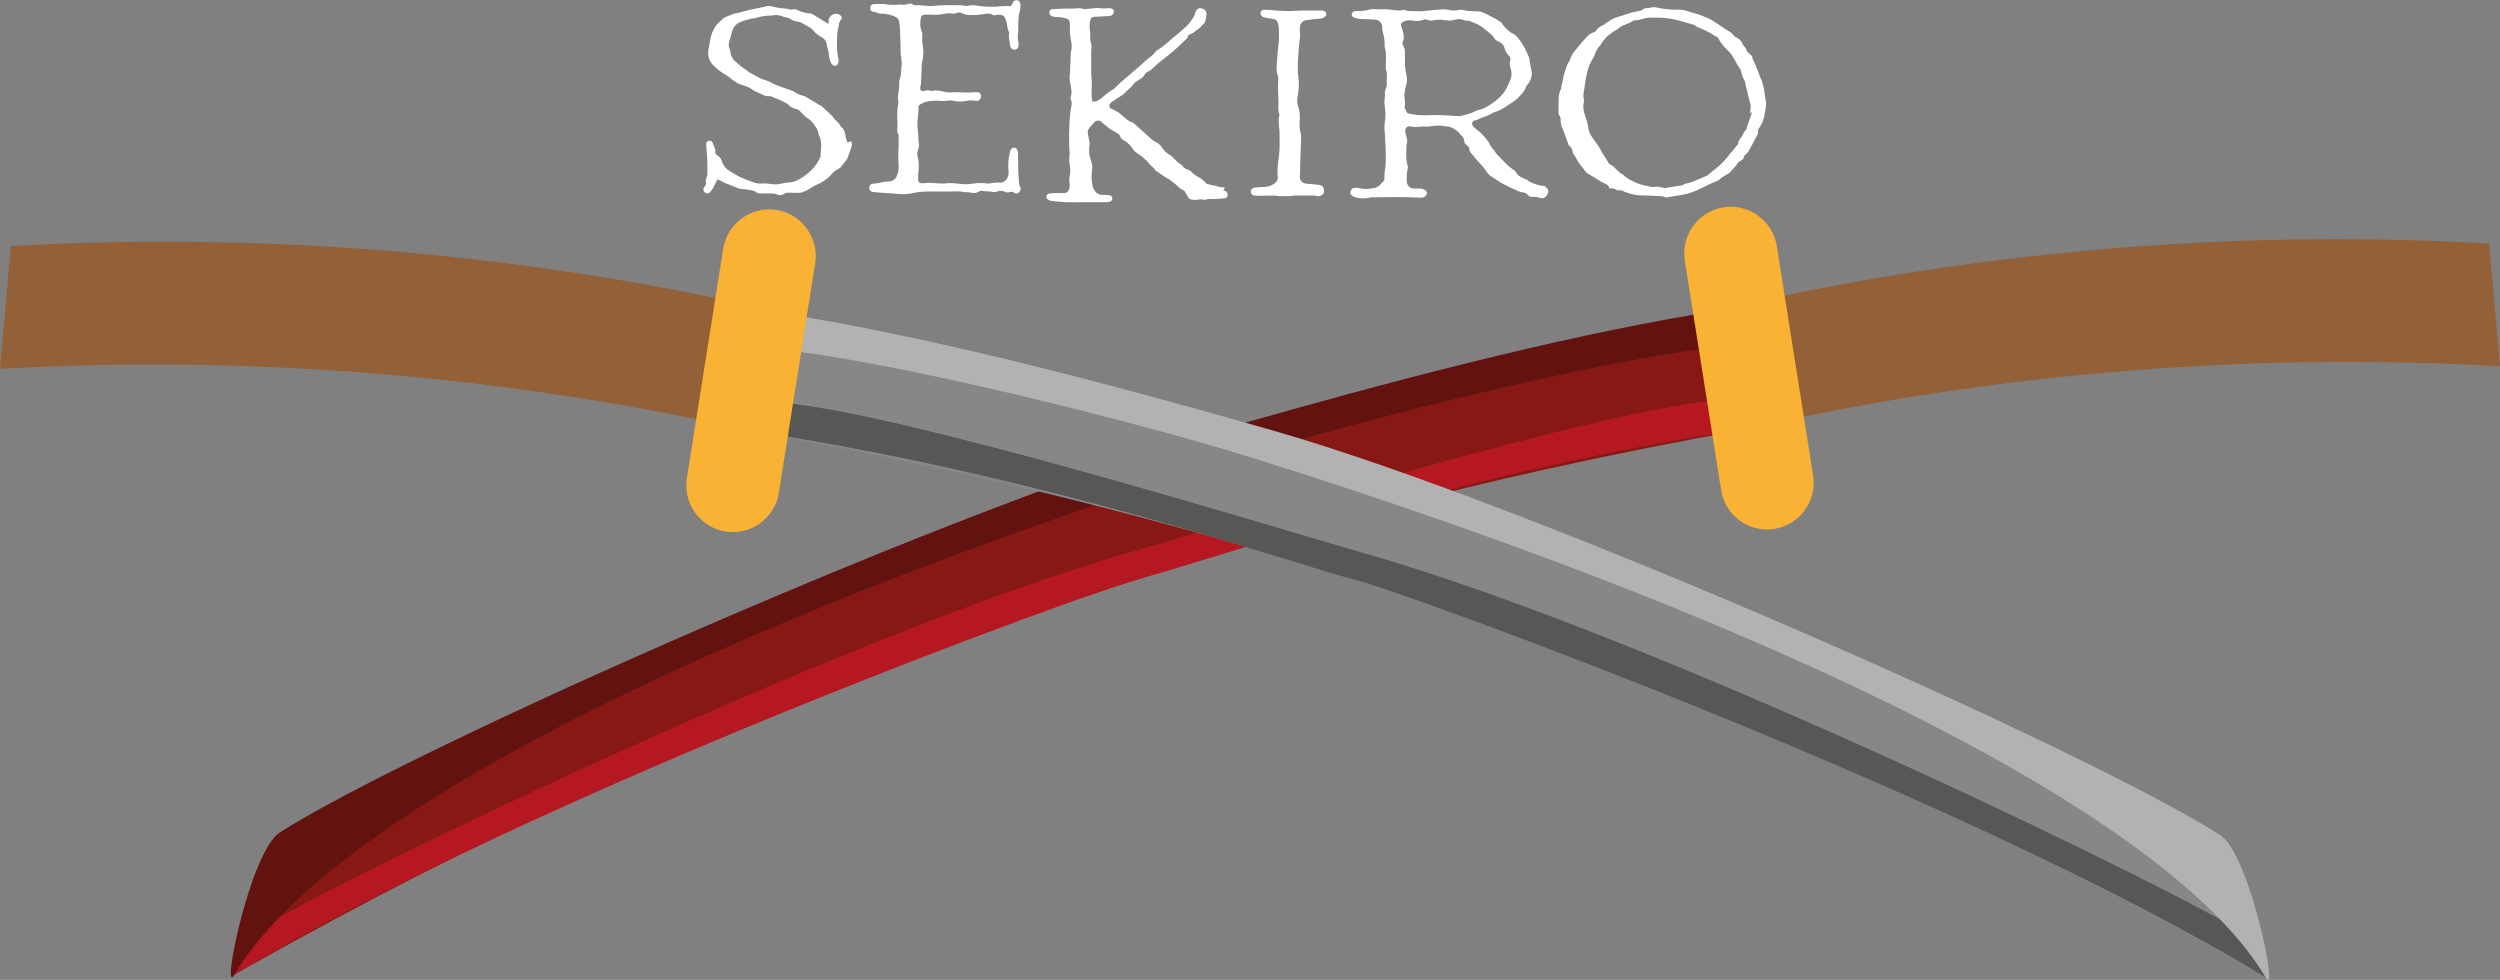 <?xml version="1.0" encoding="utf-8"?>
<!-- Generator: Adobe Illustrator 26.5.0, SVG Export Plug-In . SVG Version: 6.00 Build 0)  -->
<svg version="1.1" id="Lager_1" xmlns="http://www.w3.org/2000/svg" xmlns:xlink="http://www.w3.org/1999/xlink" x="0px" y="0px"
	 viewBox="0 0 218.75 85.74" style="enable-background:new 0 0 218.75 85.74;" xml:space="preserve">
<rect x="0" y="0" width="218.75" height="85.74" fill="#808080" stroke="none"/>
<style type="text/css">
	.st0{fill:#936037;}
	.st1{fill:#881813;}
	.st2{fill:#B61822;}
	.st3{fill:#63130F;}
	.st4{fill:#F9B233;}
	.st5{fill:#878787;}
	.st6{fill:#575756;}
	.st7{fill:#B2B2B2;}
	.st8{fill:#FFFFFF;}
</style>
<g>
	<path class="st0" d="M150.32,38.1L150.32,38.1c22.4-5.31,45.44-7.35,68.43-6.05l0,0l-0.95-10.74l0,0
		c-22.98-1.3-46.03,0.74-68.43,6.05l0,0L150.32,38.1z"/>
</g>
<g>
	<path class="st1" d="M24.57,73.44c13.71-6.69,12.09-6.55,19.47-10.16c37.2-18.19,65.86-28.27,105.59-36.03l0,0l3.07,10.33l0,0
		c-46.02,8.17-90.32,24.08-131.03,47.04l-1.17,0.66l4.33-11.39"/>
</g>
<g>
	<path class="st2" d="M151.13,34.96c-9.67,0.35-45.35,11.41-51.55,13.16c-27.07,7.67-74.26,31.06-77.1,33.32
		c-0.86,0.68-2.89,4.4-1.97,3.84c26.46-16.01,74.96-33.53,79.4-34.7c6.59-1.73,26.73-8.95,51.58-12.87"/>
</g>
<g>
	<path class="st3" d="M148.28,27.52c-12.41,2.1-26.84,5.89-40.81,9.89c-23.04,6.59-71.45,28.05-82.99,35.43
		c-2.6,1.67-5.2,14.54-3.97,12.45c8.1-13.76,41.5-30.61,88.02-45.26c10.7-3.37,30.94-8.37,41-9.56"/>
</g>
<g>
	<path class="st4" d="M155.26,46.28c2.21-0.35,3.74-2.45,3.39-4.66l-3.18-20.09c-0.35-2.21-2.45-3.74-4.66-3.39
		c-2.21,0.35-3.74,2.45-3.39,4.66l3.18,20.09C150.95,45.11,153.04,46.64,155.26,46.28z"/>
</g>
<g>
	<path class="st0" d="M68.43,38.33L68.43,38.33C46.03,33.02,22.98,30.98,0,32.27l0,0l0.95-10.74l0,0
		c22.98-1.3,46.03,0.74,68.43,6.05l0,0L68.43,38.33z"/>
</g>
<g>
	<path class="st5" d="M194.17,73.66c-13.71-6.69-12.09-6.55-19.47-10.16c-37.2-18.19-65.86-28.27-105.59-36.03l0,0l-3.07,10.33l0,0
		c46.02,8.17,90.32,24.08,131.03,47.04l1.17,0.66l-4.33-11.39"/>
</g>
<g>
	<path class="st6" d="M67.62,35.19c9.67,0.35,45.35,11.41,51.55,13.16c27.07,7.67,74.26,31.06,77.1,33.32
		c0.86,0.68,2.89,4.4,1.97,3.84c-26.46-16.01-74.96-33.53-79.4-34.7c-6.59-1.73-26.73-8.95-51.58-12.87"/>
</g>
<g>
	<path class="st7" d="M70.47,27.75c12.41,2.1,26.84,5.89,40.81,9.89c23.04,6.59,71.45,28.05,82.99,35.43
		c2.6,1.67,5.2,14.54,3.97,12.45c-8.1-13.76-41.5-30.61-88.02-45.26c-10.7-3.37-30.94-8.37-41-9.56"/>
</g>
<g>
	<path class="st4" d="M63.49,46.51c-2.21-0.35-3.74-2.45-3.39-4.66l3.18-20.09c0.35-2.21,2.45-3.74,4.66-3.39
		c2.21,0.35,3.74,2.45,3.39,4.66l-3.18,20.09C67.8,45.34,65.7,46.86,63.49,46.51z"/>
</g>
<g>
</g>
<g>
</g>
<g>
	<path class="st8" d="M74.46,12.35c0.09,0.14,0.12,0.33,0.05,0.49l-0.35,0.98l-0.07,0.14l-0.49,0.63c-0.05,0.07-0.12,0.12-0.19,0.16
		c-0.28,0.12-0.51,0.3-0.68,0.54c-0.37,0.4-0.82,0.7-1.31,0.89c-0.14,0.07-0.28,0.14-0.4,0.23l-0.26,0.16
		c-0.19,0.09-0.37,0.19-0.58,0.26c-0.09,0.02-0.19,0.05-0.28,0.05c-0.3,0-0.61-0.02-0.91-0.02c-0.12,0-0.23,0.02-0.33,0.07
		c-0.19,0.16-0.47,0.19-0.7,0.07c-0.21-0.07-0.42-0.09-0.63-0.07h-0.84c-0.09,0-0.19-0.02-0.26-0.07c-0.26-0.23-0.61-0.21-0.91-0.28
		c-0.16-0.02-0.33-0.05-0.49-0.05c-0.07,0-0.14-0.02-0.21-0.05l-1.19-0.47l-0.65-0.33l-0.37,0.75c-0.09,0.14-0.19,0.28-0.3,0.4
		c-0.12,0.12-0.3,0.12-0.44,0c-0.07-0.05-0.12-0.12-0.12-0.21c0-0.09,0.02-0.19,0.07-0.26c0.14-0.12,0.19-0.3,0.14-0.49
		c0-0.07,0-0.14,0.02-0.21c0.05-0.12,0.09-0.26,0.12-0.4c0-0.49,0-0.98-0.02-1.47l-0.09-1.12c0-0.23,0.07-0.33,0.23-0.35
		c0.21-0.02,0.3,0.05,0.37,0.26L62.55,13c0.02,0.05,0.07,0.12,0.05,0.16c-0.09,0.26,0.09,0.4,0.26,0.51
		c0.14,0.09,0.26,0.26,0.3,0.44c0.12,0.37,0.37,0.68,0.7,0.86l0.49,0.3c0.14,0.09,0.28,0.16,0.42,0.23c0.4,0.16,0.79,0.33,1.19,0.47
		c0.19,0.07,0.37,0.09,0.56,0.09c0.35-0.02,0.7,0,1.05,0.05c0.28,0.05,0.56,0.02,0.84-0.05c0.28-0.07,0.56-0.09,0.84-0.12
		c0.42-0.05,0.75-0.3,1.1-0.51c0.21-0.16,0.42-0.33,0.61-0.51c0.37-0.35,0.65-0.77,0.84-1.24v-0.07c0.02-0.56,0.14-1.12-0.09-1.66
		c-0.05-0.07-0.07-0.14-0.09-0.21c0-0.35-0.23-0.58-0.4-0.86c-0.19-0.26-0.42-0.47-0.7-0.63c-0.16-0.14-0.33-0.3-0.47-0.47
		c-0.07-0.09-0.16-0.16-0.28-0.21L69.54,9.5c-0.21-0.05-0.4-0.16-0.54-0.33c-0.09-0.09-0.21-0.16-0.33-0.21L68.4,8.83l-0.98-0.42
		h-0.07c-0.42,0.07-0.72-0.21-1.07-0.33c-0.26-0.09-0.47-0.28-0.7-0.4c-0.23-0.12-0.49-0.21-0.75-0.28
		c-0.19-0.05-0.35-0.14-0.49-0.26c-0.09-0.09-0.26-0.12-0.33-0.21c-0.19-0.23-0.47-0.33-0.7-0.49c-0.35-0.23-0.68-0.49-0.96-0.79
		c-0.3-0.35-0.44-0.82-0.37-1.26l0.21-1.12c0.07-0.28,0.16-0.54,0.3-0.77c0.12-0.23,0.28-0.44,0.49-0.61l0.35-0.3
		c0.05-0.05,0.09-0.07,0.14-0.09l0.7-0.28c0.14-0.05,0.28-0.07,0.42-0.09l0.21-0.05c0.77-0.26,1.56-0.35,2.33-0.54
		c0.12-0.02,0.23-0.02,0.35,0c0.42,0.12,0.84,0.19,1.28,0.21c0.07,0,0.14,0.02,0.21,0.05c0.14,0.05,0.28,0.05,0.42,0.02
		c0.14-0.02,0.28,0,0.42,0.07c0.33,0.16,0.68,0.26,1.03,0.28c0.09,0,0.19,0.02,0.26,0.07l1.4,0.86V1.83c0-0.19,0.09-0.37,0.26-0.49
		c0.16-0.12,0.37-0.16,0.56-0.12c0.09,0.05,0.19,0.09,0.26,0.16c0.05,0.05,0.07,0.09,0.07,0.16c0,0.07-0.02,0.14-0.07,0.19
		c-0.12,0.14-0.19,0.33-0.19,0.51c-0.07,0.28-0.12,0.56-0.14,0.86c-0.02,0.47-0.02,0.93,0,1.4c0.02,0.23,0.07,0.47,0.12,0.7v0.07
		c0.02,0.23-0.05,0.4-0.21,0.47c-0.16,0.07-0.33-0.02-0.44-0.23c-0.19-0.3-0.16-0.65-0.23-0.98l-0.09-0.35
		c-0.02-0.07-0.05-0.14-0.05-0.21c0-0.28-0.16-0.54-0.4-0.68c-0.33-0.16-0.61-0.4-0.84-0.68c-0.07-0.09-0.16-0.16-0.26-0.21L70.15,2
		c-0.07-0.05-0.16-0.07-0.26-0.09c-0.28-0.02-0.56-0.12-0.79-0.28C69,1.58,68.91,1.55,68.82,1.53c-0.14-0.02-0.28-0.07-0.42-0.12
		c-0.23-0.09-0.49-0.12-0.75-0.07c-0.05,0.02-0.09,0.02-0.14,0.02c-0.47,0-0.93,0.07-1.38,0.21C66,1.62,65.83,1.6,65.69,1.65
		c-0.33,0.07-0.63,0.16-0.93,0.28c-0.37,0.16-0.63,0.49-0.72,0.89l-0.21,0.77c-0.09,0.21-0.09,0.47,0,0.68
		c0.05,0.07,0.07,0.14,0.07,0.21c0.02,0.37,0.21,0.72,0.51,0.96c0.37,0.33,0.77,0.63,1.19,0.91c0.33,0.19,0.65,0.37,1,0.54
		c0.12,0.05,0.23,0.09,0.35,0.12c0.14,0.05,0.28,0.09,0.42,0.16c0.21,0.12,0.42,0.21,0.63,0.3c0.44,0.19,0.91,0.3,1.35,0.49
		l0.14,0.07c0.26,0.19,0.56,0.3,0.86,0.37c0.09,0.02,0.16,0.07,0.23,0.12l1.19,0.7c0.05,0.02,0.09,0.05,0.14,0.09l0.91,0.84
		c0.07,0.07,0.12,0.16,0.19,0.26l0.42,0.42c0.05,0.07,0.07,0.16,0.12,0.21c0.35,0.26,0.4,0.65,0.47,1.03
		c0.02,0.14,0.07,0.28,0.16,0.4L74.46,12.35z"/>
	<path class="st8" d="M89.29,16.26c0.07,0.14,0.05,0.33-0.05,0.47c-0.05,0.09-0.14,0.16-0.23,0.19s-0.19,0-0.26-0.05
		c-0.14-0.09-0.3-0.12-0.47-0.05c-0.14,0.07-0.3-0.02-0.44-0.07c-0.16-0.07-0.33-0.07-0.49-0.02c-0.19,0.07-0.4,0.09-0.58,0.05
		c-0.28-0.07-0.58,0-0.86-0.09c-0.07-0.02-0.14,0-0.21,0.05c-0.21,0.14-0.47,0.19-0.7,0.12c-0.16-0.02-0.33-0.05-0.49-0.05h-0.14
		c-0.61-0.14-1.21-0.02-1.82-0.05c-0.47-0.02-0.93,0-1.4,0c-0.47,0-0.93,0.05-1.38,0.16c-0.4,0.07-0.79,0.09-1.19,0.05
		c-0.42-0.05-0.84-0.07-1.26-0.09L76.4,16.8c-0.09,0-0.19-0.05-0.26-0.12s-0.09-0.16-0.09-0.26c0-0.09,0.05-0.19,0.12-0.26
		c0.07-0.07,0.16-0.09,0.26-0.09c0.28-0.02,0.56-0.07,0.82-0.14c0.14-0.02,0.3-0.05,0.47-0.05c0.35,0.02,0.68-0.21,0.77-0.54
		c0.19-0.44,0.14-0.86,0.12-1.31c-0.02-0.26-0.02-0.51,0-0.77c0.02-0.23,0.02-0.47,0.02-0.7v-0.63c0-0.09-0.02-0.19-0.07-0.28
		c-0.05-0.09-0.07-0.21-0.05-0.33c0.05-0.42-0.02-0.84,0-1.24c0-0.35,0.02-0.7,0.09-1.03c0.02-0.05,0.02-0.09,0.02-0.14
		c-0.14-0.44,0.05-0.86,0.05-1.31c0-0.12,0.02-0.21,0.02-0.3c-0.02-0.16,0-0.33,0.07-0.49c0.05-0.09,0.07-0.21,0.07-0.33
		c0-0.19,0.02-0.37,0.05-0.56c0.02-0.28,0.02-0.56-0.02-0.84C78.82,4.91,78.8,4.7,78.8,4.49c0.02-0.65-0.05-1.31-0.05-1.96
		c-0.02-0.23-0.05-0.47-0.09-0.7c-0.02-0.14-0.12-0.26-0.26-0.33c-0.35-0.19-0.75-0.28-1.14-0.3c-0.21,0.02-0.42-0.02-0.61-0.12
		c-0.07-0.02-0.14-0.05-0.21-0.05c-0.16,0-0.3-0.14-0.3-0.3c-0.02-0.19,0.12-0.35,0.3-0.37c0.33-0.02,0.65-0.02,0.98,0
		c0.4,0.07,0.82,0.09,1.24,0.05c0.09-0.02,0.19-0.02,0.28,0c0.16,0.02,0.33,0,0.49-0.05c0.16-0.07,0.35-0.05,0.49,0.05
		c0.05,0.02,0.09,0.05,0.14,0.05c0.56-0.05,1.12,0.12,1.68,0.05c0.77-0.09,1.54-0.05,2.31-0.05c0.12,0,0.23,0.02,0.35,0.05
		c0.12,0.02,0.26,0.02,0.37-0.02c0.21-0.05,0.44-0.05,0.68,0c0.75,0.12,1.49,0.14,2.24,0.05c0.26-0.02,0.51-0.02,0.77,0l0.19-0.35
		c0.07-0.14,0.23-0.21,0.4-0.16c0.14,0.05,0.23,0.19,0.23,0.35c0.02,0.26,0,0.51-0.09,0.75c-0.05,0.16-0.07,0.33-0.07,0.49
		c-0.05,0.54,0.02,1.07-0.07,1.61c0,0.16,0.02,0.33,0.07,0.49c0.02,0.14,0.02,0.28-0.02,0.4c-0.05,0.14-0.19,0.23-0.35,0.23
		c-0.14,0-0.28-0.09-0.33-0.23C88.38,4,88.36,3.91,88.36,3.81c-0.02-0.3-0.14-0.61-0.05-0.93c0-0.02,0-0.05-0.02-0.07
		c-0.19-0.33-0.14-0.72-0.28-1.07c-0.09-0.28-0.21-0.42-0.49-0.44c-0.14-0.02-0.28-0.02-0.42,0.02c-0.07,0.02-0.14,0.05-0.21,0
		c-0.28-0.21-0.61-0.12-0.91-0.07c-0.35,0.05-0.7,0.07-1.05,0.07c-0.26,0-0.51-0.05-0.75-0.16c-0.14-0.09-0.33-0.09-0.47-0.02
		c-0.09,0.05-0.21,0.07-0.33,0.05c-0.3-0.05-0.63-0.02-0.93,0.05c-0.28,0.05-0.58,0.07-0.89,0.05c-0.21-0.02-0.42-0.02-0.63,0
		c-0.26,0.02-0.33,0.09-0.37,0.35c-0.07,0.35-0.05,0.72,0.07,1.07c0.07,0.14,0.09,0.3,0.07,0.47c-0.02,0.33,0,0.65,0.07,0.98
		c0.05,0.4,0.02,0.82-0.07,1.21c-0.02,0.07-0.05,0.14-0.05,0.21c0.02,0.49-0.05,0.96-0.05,1.42c0,0.21-0.02,0.42-0.07,0.61
		c-0.07,0.23,0.09,0.42,0.33,0.35c0.19-0.07,0.37-0.07,0.56-0.02c0.05,0.02,0.09,0.02,0.14,0.02c0.47-0.12,0.91,0.05,1.35,0.12
		c0.12,0.02,0.23,0.02,0.35,0c0.26-0.02,0.54-0.02,0.82,0c0.37,0.02,0.75,0.02,1.12,0c0.09-0.02,0.19-0.02,0.28-0.02
		c0.3,0.02,0.44,0.26,0.33,0.54c-0.07,0.16-0.23,0.26-0.42,0.23c-0.3-0.07-0.63-0.07-0.93,0.02C84.09,8.9,83.7,8.9,83.32,8.8
		c-0.12-0.02-0.23-0.02-0.35,0c-0.23,0.05-0.47,0.05-0.7,0.02c-0.4-0.02-0.79,0-1.17,0.07c-0.21,0.05-0.42,0.14-0.61,0.26
		c-0.09,0.05-0.14,0.14-0.12,0.23c0,0.44-0.07,0.89-0.09,1.33c-0.02,0.28,0,0.56,0.05,0.84c0.05,0.35,0,0.7,0.07,1.05
		c0.02,0.16,0,0.35-0.07,0.51c-0.09,0.21-0.09,0.44-0.02,0.65c0.09,0.42,0.12,0.86,0.05,1.28c-0.02,0.21-0.02,0.42-0.02,0.63
		c0,0.3,0.12,0.37,0.4,0.37c0.35-0.05,0.7-0.05,1.05-0.02c0.42,0.05,0.84,0.05,1.26,0c0.33,0,0.65,0.02,0.98,0.07
		c0.35,0.05,0.72,0.05,1.07-0.02c0.42-0.07,0.84-0.07,1.26-0.02c0.09,0.02,0.19,0.02,0.28,0c0.28-0.07,0.56-0.09,0.84-0.07
		c0.44,0.05,0.84-0.47,0.77-0.96c-0.07-0.61-0.02-1.21,0.14-1.79c0.02-0.07,0.05-0.14,0.09-0.19c0.07-0.09,0.19-0.14,0.3-0.12
		c0.12,0.02,0.21,0.09,0.23,0.21c0.05,0.07,0.07,0.16,0.07,0.26v0.49c0,0.72,0.02,1.45,0.09,2.17c0.02,0.16,0.07,0.33,0.14,0.47
		L89.29,16.26z"/>
	<path class="st8" d="M107.04,16.68c0.09,0,0.19,0.02,0.26,0.09c0.07,0.07,0.12,0.16,0.12,0.26c0,0.09-0.02,0.16-0.07,0.23
		s-0.12,0.09-0.21,0.09c-0.37,0.05-0.75,0.05-1.12,0.07c-0.21-0.02-0.42,0-0.61,0.07h-0.07c-0.28-0.12-0.54,0.02-0.79,0
		c-0.16,0-0.3-0.02-0.44-0.07c-0.05-0.02-0.09-0.07-0.12-0.12l-0.33-0.56c-0.05-0.05-0.09-0.09-0.16-0.12
		c-0.16-0.07-0.3-0.16-0.42-0.3c-0.35-0.33-0.72-0.61-1.14-0.84l-0.84-0.56c-0.02-0.02-0.05-0.05-0.05-0.07
		c-0.09-0.21-0.33-0.3-0.44-0.47c-0.19-0.23-0.4-0.44-0.63-0.63c-0.14-0.14-0.33-0.23-0.49-0.35c-0.12-0.07-0.21-0.16-0.3-0.26
		c-0.23-0.4-0.56-0.72-0.96-0.93c-0.09-0.05-0.16-0.14-0.19-0.23c-0.05-0.14-0.14-0.26-0.28-0.33c-0.23-0.14-0.47-0.26-0.68-0.4
		l-0.63-0.51c-0.09-0.12-0.23-0.19-0.37-0.19c-0.14,0-0.28,0.07-0.37,0.19l-0.35,0.4c-0.16,0.16-0.23,0.42-0.16,0.65l0.14,0.7v0.14
		c-0.09,0.49-0.05,1,0.14,1.47c0.09,0.26,0.12,0.54,0.07,0.82c-0.07,0.47-0.05,0.96,0.07,1.42c0.07,0.21,0.19,0.4,0.35,0.56
		c0.12,0.09,0.26,0.14,0.4,0.14c0.16,0.02,0.33,0.02,0.49,0.02c0.3,0,0.47,0.09,0.47,0.28c0,0.23-0.16,0.35-0.49,0.35h-1.89
		c-0.58,0-1.17,0.02-1.75,0c-0.42-0.02-0.84-0.07-1.26-0.12c-0.09-0.02-0.19-0.07-0.26-0.12c-0.09-0.05-0.14-0.16-0.12-0.28
		c0.02-0.12,0.12-0.21,0.23-0.23c0.14-0.02,0.3-0.05,0.47-0.05h0.77c0.3,0.02,0.49-0.12,0.56-0.49c0.02-0.12,0.02-0.26,0-0.37
		c-0.05-0.28-0.02-0.56,0.05-0.84c0.02-0.33,0-0.65-0.07-0.98c-0.02-0.16-0.02-0.33,0-0.49c0.07-0.35-0.02-0.7-0.02-1.05v-1.05
		c0-0.16,0.02-0.33,0.02-0.49c0-0.56,0.05-1.12,0.14-1.68c0.09-0.26,0.09-0.54-0.02-0.77c-0.02-0.07-0.02-0.14,0-0.21
		c0.14-0.42,0.02-0.84-0.05-1.26c-0.07-0.23-0.07-0.49-0.02-0.75V6.43l0.07-1.61c0-0.09,0-0.19,0.02-0.28c0.09-0.33,0.09-0.68,0-1
		c-0.05-0.21-0.07-0.44-0.09-0.68c-0.02-0.23,0-0.47,0-0.7c-0.02-0.44-0.09-0.51-0.58-0.61c-0.21-0.05-0.44-0.05-0.68-0.07
		c-0.12,0-0.23-0.02-0.33-0.07c-0.14-0.05-0.23-0.19-0.21-0.33c0-0.16,0.12-0.28,0.28-0.28l1.05-0.05h0.7
		c0.14,0,0.28-0.02,0.42-0.02c0.12-0.02,0.23-0.02,0.33,0c0.16,0.07,0.35,0.09,0.54,0.05l0.91-0.09c0.14,0,0.28,0.05,0.42,0.05
		c0.21,0,0.42-0.02,0.63-0.02c0.23,0,0.37,0.12,0.37,0.3c0,0.09-0.05,0.19-0.12,0.26c-0.07,0.07-0.16,0.12-0.26,0.12l-1.33,0.07
		c-0.23,0.02-0.3,0.09-0.37,0.33c-0.07,0.33-0.07,0.68,0,1c0.02,0.16,0,0.33,0,0.49c0,0.09,0,0.19,0.02,0.28
		c0.09,0.28,0.12,0.58,0.07,0.86v2.03c0,0.23,0.05,0.47,0.05,0.7c0,0.35-0.02,0.7-0.02,1.05c0,0.19,0.02,0.37,0.05,0.56
		c0,0.09,0.05,0.14,0.14,0.12c0.14,0,0.28-0.05,0.42-0.12c0.19-0.12,0.35-0.26,0.51-0.4c0.21-0.19,0.44-0.35,0.68-0.49
		c0.16-0.09,0.3-0.21,0.42-0.35l0.28-0.28l0.82-0.7l1.14-0.98l0.21-0.21c0.33-0.3,0.72-0.51,0.98-0.89l0.07-0.07
		c0.68-0.37,1.19-0.96,1.79-1.4c0.19-0.14,0.35-0.33,0.54-0.47c0.37-0.3,0.68-0.68,0.91-1.1c0.05-0.09,0.09-0.21,0.12-0.33
		c0.02-0.14,0.12-0.26,0.23-0.33c0.12-0.07,0.26-0.07,0.37-0.02c0.12,0.02,0.23,0.09,0.3,0.21c0.07,0.12,0.09,0.26,0.07,0.37
		l-0.07,0.42c-0.02,0.16-0.12,0.33-0.26,0.42c-0.02,0-0.05,0.02-0.07,0.05c-0.14,0.26-0.42,0.35-0.63,0.56
		c-0.12,0.09-0.23,0.16-0.37,0.21c-0.12,0.05-0.21,0.09-0.23,0.23c0,0.05-0.02,0.09-0.07,0.14c-0.49,0.49-1,0.96-1.54,1.4
		c-0.35,0.26-0.68,0.54-1.03,0.82l-0.56,0.51c-0.07,0.07-0.14,0.12-0.23,0.16c-0.16,0.05-0.3,0.16-0.37,0.33
		c-0.07,0.12-0.16,0.21-0.28,0.28c-0.23,0.16-0.51,0.28-0.7,0.54c-0.14,0.19-0.3,0.35-0.49,0.49l-0.35,0.35l-1.05,0.7l-0.07,0.07
		c-0.09,0.07-0.14,0.19-0.12,0.3c0.02,0.12,0.12,0.21,0.23,0.23c0.33,0.14,0.63,0.33,0.89,0.56c0.28,0.23,0.51,0.51,0.89,0.61
		c0.09,0.05,0.19,0.12,0.26,0.19l1.47,1.33c0.05,0.05,0.09,0.07,0.14,0.09c0.33,0.14,0.61,0.37,0.79,0.68
		c0.16,0.23,0.37,0.42,0.63,0.56c0.28,0.16,0.44,0.44,0.68,0.63l0.28,0.21c0.05,0.02,0.12,0.05,0.14,0.09
		c0.09,0.23,0.3,0.3,0.51,0.37c0.09,0.02,0.16,0.07,0.23,0.14c0.19,0.21,0.42,0.37,0.68,0.51c0.23,0.12,0.44,0.28,0.61,0.49
		c0.02,0.05,0.07,0.07,0.12,0.09c0.23,0.07,0.47,0.12,0.7,0.16h0.07c0.23,0.12,0.51,0.16,0.79,0.14L107.04,16.68z"/>
	<path class="st8" d="M113.73,2.58c0,0.21,0.05,0.42,0.02,0.63c-0.05,0.61-0.14,1.21-0.16,1.82c-0.05,0.58-0.05,1.17,0.02,1.75
		c0.05,0.4,0.05,0.79,0,1.19c-0.05,0.44-0.19,0.89-0.02,1.33c0.12,0.35,0.16,0.72,0.14,1.1c0,0.19-0.02,0.37-0.02,0.56
		c0,0.16,0.02,0.33,0.05,0.49c0.05,0.16,0.07,0.33,0.09,0.49l-0.09,2.73c0,0.26,0,0.51-0.02,0.77s0.12,0.49,0.35,0.58
		c0.14,0.05,0.28,0.07,0.42,0.07c0.3,0.02,0.61,0.05,0.91,0.09c0.23,0,0.42,0.19,0.42,0.42c0.05,0.28-0.02,0.4-0.35,0.56h-0.28
		c-0.05-0.02-0.09-0.05-0.14-0.05h-1.89c-0.07,0-0.14,0.02-0.21,0.05h-1.1c-0.12-0.02-0.23-0.05-0.35-0.05
		c-0.51,0-1.03,0.02-1.54,0.02c-0.14,0-0.28-0.02-0.4-0.09c-0.09-0.07-0.14-0.19-0.14-0.3c0.02-0.12,0.09-0.21,0.19-0.28
		c0.12-0.05,0.26-0.07,0.4-0.07l0.77-0.05c0.26-0.02,0.49-0.12,0.7-0.28c0.23-0.14,0.35-0.4,0.3-0.65
		c-0.09-0.79,0.12-1.56,0.16-2.33c0.02-0.42,0-0.84,0-1.26v-0.02c0.02-0.56-0.16-1.12-0.02-1.68c0.02-0.05,0.02-0.09,0-0.14
		c-0.14-0.35-0.07-0.72-0.07-1.1c0-0.4-0.05-0.79-0.05-1.19c0-0.21,0.02-0.42,0.02-0.63c0.02-0.12,0.02-0.23,0-0.33
		c-0.26-0.68-0.07-1.38-0.05-2.08c0.02-0.49,0.14-0.98,0.12-1.47c-0.02-0.42,0.05-0.86-0.14-1.28c-0.05-0.14-0.19-0.23-0.33-0.23
		c-0.3-0.05-0.58-0.09-0.86-0.16c-0.19-0.05-0.3-0.21-0.28-0.4c0.02-0.16,0.19-0.28,0.35-0.26c0.33,0,0.65,0.05,0.98,0.07
		c0.37,0.02,0.75,0.05,1.12,0.05c0.44,0,0.89-0.05,1.33-0.05h1.54c0.19-0.02,0.35,0.07,0.42,0.23v0.21
		c-0.12,0.14-0.28,0.23-0.44,0.26c-0.37,0.02-0.75,0.07-1.12,0.12C113.97,1.76,113.73,2.02,113.73,2.58z"/>
	<path class="st8" d="M135.21,16.41c0.09,0,0.16,0.05,0.21,0.12s0.07,0.16,0.05,0.26c-0.09,0.44-0.4,0.65-0.77,0.51
		c-0.19-0.07-0.4-0.09-0.61-0.07c-0.14,0.02-0.28-0.02-0.37-0.14c-0.12-0.16-0.3-0.26-0.51-0.26c-0.09,0-0.19-0.02-0.28-0.07
		c-0.51-0.23-1.03-0.47-1.51-0.72c-0.28-0.14-0.51-0.35-0.79-0.51c-0.26-0.14-0.47-0.35-0.61-0.58c-0.14-0.23-0.33-0.44-0.51-0.63
		c-0.28-0.33-0.58-0.65-0.86-1c-0.05-0.05-0.07-0.12-0.07-0.19c0-0.16-0.09-0.33-0.23-0.42c-0.14-0.07-0.23-0.21-0.23-0.37
		c0-0.21-0.12-0.4-0.28-0.51l-0.07-0.07c-0.12-0.23-0.35-0.33-0.54-0.49c-0.21-0.14-0.47-0.21-0.72-0.21
		c-0.23-0.05-0.47-0.07-0.7-0.07s-0.47,0.05-0.7,0.07c-0.12,0.02-0.23,0.02-0.35,0.02c-0.16-0.02-0.33-0.02-0.49,0
		c-0.28,0.05-0.56,0.05-0.84-0.02c-0.12-0.02-0.26,0-0.35,0.09c-0.09,0.09-0.14,0.21-0.12,0.33c0.02,0.19,0.07,0.37,0.12,0.56
		c0.07,0.21,0.07,0.42,0,0.61c-0.02,0.05-0.02,0.09-0.02,0.14c0,0.58-0.07,1.17,0.12,1.73c0.02,0.07,0.02,0.14,0,0.21
		c-0.09,0.42-0.12,0.84-0.07,1.26c0.05,0.28,0.28,0.49,0.56,0.51h0.63c0.07,0,0.14,0.02,0.21,0.05c0.21,0.05,0.35,0.19,0.35,0.33
		c-0.02,0.19-0.16,0.35-0.35,0.4c-0.07,0.02-0.14,0.02-0.21,0.02c-0.49-0.02-0.98-0.05-1.47-0.05c-0.93,0-1.87,0-2.8,0.02h-0.07
		c-0.44,0.12-0.91,0.12-1.35,0c-0.07-0.02-0.14-0.05-0.21-0.09c-0.21-0.12-0.28-0.26-0.23-0.4c0.07-0.26,0.19-0.35,0.44-0.35
		c0.16,0,0.33,0.02,0.49,0.07c0.33,0.05,0.65,0.05,0.98-0.02c0.33-0.02,0.63-0.19,0.82-0.47c0-0.02,0.02-0.05,0.05-0.05
		c0.19-0.12,0.21-0.28,0.19-0.51c0-0.23,0.02-0.47,0.07-0.7c0.02-0.23,0.05-0.47,0.05-0.7c0-0.72-0.02-1.45-0.07-2.17v-0.07
		c-0.07-0.47-0.07-0.93,0.02-1.4c0.02-0.26,0.02-0.51,0-0.77c-0.02-0.33-0.12-0.63-0.05-0.96c0.02-0.19,0.02-0.37,0.02-0.56
		c0-0.16,0.05-0.33,0.12-0.49c0.05-0.12,0.07-0.23,0.05-0.35c-0.02-0.19-0.02-0.37,0-0.56c0.02-0.21,0-0.42-0.07-0.61
		c-0.02-0.05-0.02-0.09-0.02-0.14c-0.02-0.61,0.09-1.24-0.09-1.84c-0.02-0.05-0.02-0.09-0.02-0.14c0.02-0.37-0.02-0.75-0.14-1.1
		c-0.05-0.16-0.07-0.35-0.07-0.54c0-0.16-0.07-0.33-0.19-0.44c-0.12-0.12-0.28-0.19-0.44-0.19c-0.37-0.02-0.75-0.05-1.12-0.05
		c-0.23,0-0.47-0.05-0.68-0.12c-0.07-0.02-0.14-0.07-0.19-0.14s-0.05-0.16-0.02-0.23c0.05-0.14,0.19-0.23,0.33-0.21
		c0.44,0.02,0.89-0.02,1.33-0.16c0.14-0.02,0.28-0.02,0.42,0h0.91c0.42,0.05,0.82,0.09,1.24,0.12c0.05,0,0.09-0.05,0.14-0.05
		c0.09-0.02,0.19-0.02,0.28,0c0.12,0.07,0.26,0.09,0.4,0.09c0.3,0,0.61,0.02,0.91,0.02c0.26,0,0.51-0.05,0.77-0.07l0.58-0.05
		c0.23-0.02,0.47-0.05,0.7-0.05c0.16,0,0.33,0.02,0.49,0.05c0.28,0.07,0.58,0.07,0.86,0c0.09-0.02,0.19-0.02,0.28,0l0.54,0.09
		l0.98,0.05c0.05,0,0.09,0,0.12,0.02c0.21,0.09,0.44,0.16,0.63,0.28c0.4,0.23,0.84,0.37,1.19,0.7c0.16,0.28,0.37,0.51,0.63,0.7
		c0.09,0.09,0.19,0.16,0.3,0.21c0.37,0.16,0.56,0.49,0.79,0.79v0.02c0.12,0.19,0.26,0.37,0.35,0.58c0.14,0.33,0.35,0.63,0.37,1
		c0.05,0.28,0.09,0.56,0.16,0.84c0.12,0.49-0.07,0.93-0.4,1.33c-0.02,0.02-0.05,0.05-0.05,0.07c-0.09,0.28-0.26,0.54-0.47,0.75
		c-0.14,0.14-0.26,0.3-0.42,0.42c-0.19,0.14-0.37,0.28-0.58,0.4c-0.26,0.16-0.51,0.35-0.77,0.49c-0.16,0.07-0.33,0.14-0.49,0.19
		l-0.16,0.05c-0.4,0.3-0.91,0.37-1.33,0.61c-0.09,0.05-0.19,0.07-0.28,0.07c-0.12,0.02-0.21,0.12-0.23,0.23
		c-0.02,0.12,0.02,0.26,0.12,0.33l0.14,0.14c0.19,0.16,0.4,0.3,0.58,0.49c0.21,0.21,0.4,0.44,0.58,0.68l0.07,0.14
		c0.12,0.35,0.44,0.54,0.58,0.86l0.07,0.07c0.3,0.33,0.61,0.65,0.93,0.96c0.19,0.19,0.42,0.33,0.63,0.49
		c0.05,0.05,0.12,0.09,0.14,0.16c0.16,0.35,0.51,0.44,0.82,0.61h0.07c0.49,0.4,1.1,0.54,1.7,0.61V16.41z M127.65,10.18
		c0.49-0.12,1-0.21,1.47-0.47c0.02-0.02,0.07-0.05,0.12-0.05c0.44-0.09,0.86-0.28,1.24-0.56c0.33-0.21,0.63-0.47,0.89-0.75
		c0.37-0.37,0.56-0.86,0.77-1.33c0.14-0.33,0.16-0.68,0.05-1c-0.09-0.23-0.12-0.49-0.05-0.75c0.05-0.12,0.02-0.26-0.07-0.35
		c-0.21-0.19-0.35-0.42-0.42-0.7c-0.05-0.23-0.21-0.42-0.42-0.54c-0.23-0.07-0.42-0.21-0.54-0.42c-0.02-0.05-0.05-0.09-0.09-0.14
		c-0.28-0.23-0.54-0.47-0.82-0.68c-0.28-0.21-0.58-0.37-0.91-0.49c-0.19-0.09-0.37-0.14-0.56-0.14c-0.07,0-0.14-0.02-0.21-0.05
		c-0.23-0.09-0.49-0.12-0.72-0.05c-0.3,0.09-0.63,0.12-0.96,0.05c-0.33-0.05-0.65-0.05-0.98,0.02c-0.19,0.05-0.4,0.02-0.58-0.05
		c-0.07-0.05-0.16-0.05-0.26-0.02c-0.3,0.14-0.65,0.16-0.98,0.09c-0.3-0.07-0.61-0.02-0.86,0.12c-0.14,0.05-0.21,0.21-0.16,0.37
		l0.07,0.19c0.12,0.4,0.26,0.77,0.07,1.17c-0.05,0.14-0.02,0.28,0.07,0.4c0.09,0.16,0.14,0.37,0.12,0.58v1.12
		c0.05,0.33,0.09,0.65,0.16,0.98c0.05,0.26,0.02,0.51-0.07,0.77c-0.05,0.21-0.09,0.42-0.12,0.63c-0.07,0.37,0.09,0.75,0.02,1.12
		c-0.02,0.07-0.02,0.14,0,0.21l0.21,0.42c0.02,0.02,0.07,0.05,0.12,0.05c0.47,0.12,0.96,0.16,1.45,0.16
		c0.35-0.02,0.7-0.02,1.05-0.02c0.4,0,0.79,0.02,1.19,0.05c0.16,0,0.3,0.02,0.44,0.05v-0.02h0.21L127.65,10.18z"/>
	<path class="st8" d="M154.54,9.06c-0.02,0.28-0.07,0.56-0.12,0.84c-0.05,0.44-0.21,0.89-0.47,1.26c-0.12,0.12-0.16,0.28-0.12,0.44
		c0,0.07-0.02,0.14-0.07,0.21l-0.14,0.28c-0.21,0.4-0.42,0.79-0.65,1.19l-0.26,0.28c-0.05,0.05-0.12,0.09-0.12,0.14
		c0,0.21-0.14,0.28-0.28,0.37c-0.16,0.07-0.3,0.21-0.37,0.37c-0.02,0.07-0.12,0.12-0.16,0.19l-0.44,0.49
		c-0.3,0.21-0.65,0.33-0.91,0.61c-0.05,0.05-0.09,0.07-0.16,0.09l-0.91,0.4c-0.3,0.16-0.63,0.33-0.96,0.47
		c-0.3,0.09-0.58,0.23-0.89,0.3c-0.42,0.09-0.86,0.14-1.28,0.21l-0.4,0.09l-0.23-0.07c-0.07-0.02-0.14-0.05-0.21-0.05
		c-0.56-0.02-1.12-0.07-1.68-0.07c-0.42,0-0.84-0.07-1.24-0.21c-0.19-0.05-0.37-0.12-0.54-0.23c-0.05-0.02-0.14,0-0.21,0
		s-0.14,0-0.21-0.02c-0.21-0.12-0.44-0.19-0.68-0.16c-0.09-0.37-0.44-0.4-0.7-0.56l-1.33-0.82c-0.26-0.4-0.61-0.72-0.82-1.14
		c-0.09-0.19-0.23-0.37-0.35-0.56c-0.02-0.28-0.16-0.54-0.37-0.7l-0.28-0.77l-0.21-0.56l-0.14-0.33c-0.05-0.14-0.07-0.28-0.07-0.42
		c0.02-0.23-0.05-0.47-0.19-0.65c0-0.51,0-1.05,0.02-1.56c0.02-0.16,0.07-0.33,0.12-0.47c0.02-0.05,0.07-0.09,0.07-0.14
		c0.05-0.33,0.12-0.65,0.21-0.96c0-0.07,0-0.14,0.02-0.21c0.16-0.47,0.26-0.96,0.56-1.35c0.09-0.47,0.4-0.79,0.68-1.14
		c0.23-0.3,0.49-0.58,0.75-0.86c0.19-0.26,0.47-0.42,0.77-0.49c0.16-0.26,0.4-0.47,0.68-0.58c0.14-0.07,0.26-0.19,0.4-0.26
		c0.19-0.14,0.37-0.26,0.58-0.35c0.28-0.12,0.58-0.19,0.86-0.28c0.12-0.05,0.23-0.09,0.35-0.12l0.49-0.14l0.7-0.14
		c0.23-0.3,0.61-0.16,0.91-0.28c0.12-0.02,0.23-0.02,0.33,0c0.7,0.16,1.42,0.23,2.15,0.21c0.21,0,0.42,0.05,0.63,0.12
		c0.42,0.16,0.89,0.23,1.31,0.42c0.26,0.09,0.51,0.21,0.75,0.33c0.47,0.28,0.91,0.58,1.35,0.89c0.07,0.05,0.14,0.09,0.21,0.12
		c0.16,0.07,0.3,0.19,0.4,0.35c0.07,0.09,0.16,0.16,0.28,0.21c0.26,0.12,0.47,0.35,0.56,0.63c0.05,0.12,0.21,0.21,0.26,0.33
		c0.05,0.14,0.07,0.28,0.21,0.37c0.09,0.07,0.19,0.14,0.26,0.23c0.05,0.05,0.09,0.09,0.09,0.14c0,0.23,0.16,0.4,0.23,0.58l0.28,0.7
		l0.19,0.51c0.19,0.4,0.3,0.82,0.35,1.24L154.54,9.06z M153.09,9.9c0.09-0.26,0.12-0.54,0.07-0.82c-0.07-0.23-0.14-0.47-0.19-0.7
		c-0.05-0.23-0.09-0.44-0.16-0.65c-0.05-0.14-0.07-0.28-0.09-0.42c0-0.07-0.02-0.14-0.05-0.21c-0.16-0.28-0.28-0.58-0.33-0.91
		c-0.09-0.21-0.26-0.4-0.37-0.61c-0.14-0.28-0.3-0.56-0.47-0.82c-0.35-0.44-0.35-0.28-0.93-1.03c-0.33-0.63-0.37-0.51-0.47-0.56
		c-0.49-0.33-1-0.58-1.54-0.79c-0.07-0.02-0.14-0.07-0.19-0.12c-0.05-0.05-0.09-0.07-0.14-0.09l-0.77-0.21l-0.21-0.07
		c-0.75-0.23-1.51-0.35-2.28-0.35h-0.49c-0.21,0-0.42,0.02-0.63,0.07c-0.28,0.07-0.56,0.21-0.86,0.16c-0.05,0-0.07,0.02-0.09,0.05
		c-0.42,0.3-0.98,0.35-1.35,0.72l-0.35,0.21l-0.42,0.3c-0.3,0.26-0.56,0.56-0.75,0.91l-0.07,0.07c-0.19,0.21-0.33,0.44-0.4,0.7
		c-0.02,0.09-0.07,0.19-0.12,0.28c-0.14,0.23-0.28,0.49-0.4,0.75c-0.12,0.37-0.21,0.75-0.28,1.14c-0.07,0.33-0.09,0.68-0.16,1
		c-0.07,0.3-0.07,0.63,0.02,0.93c-0.16,0.47-0.05,0.91,0.09,1.35c0.14,0.35,0.23,0.7,0.28,1.07c0.02,0.19,0.09,0.37,0.19,0.54
		c0.28,0.51,0.72,0.93,0.96,1.49l0.07,0.12l0.28,0.42c0.16,0.26,0.26,0.58,0.61,0.68c0.3,0.26,0.54,0.61,0.91,0.77
		c0.33,0.37,0.79,0.54,1.21,0.75c0.3,0.12,0.63,0.21,0.96,0.26l0.28,0.07c0.07,0.02,0.14,0.02,0.21,0.02
		c0.23-0.05,0.47-0.05,0.7,0.02l0.35,0.07v-0.02h0.07c0.44-0.07,0.89-0.16,1.35-0.21c0.12-0.02,0.21-0.14,0.33-0.16
		c0.3-0.05,0.61-0.14,0.89-0.28l1-0.42l0.54-0.44c0.37-0.28,0.72-0.58,1.03-0.93l1.14-1.38c0.02-0.21,0.12-0.42,0.26-0.58
		c0.21-0.21,0.21-0.54,0.47-0.7c0.02-0.02,0.02-0.07,0.02-0.09c0.07-0.26,0.16-0.51,0.26-0.77c0.09-0.21,0.16-0.44,0.21-0.68
		L153.09,9.9z"/>
</g>
</svg>
